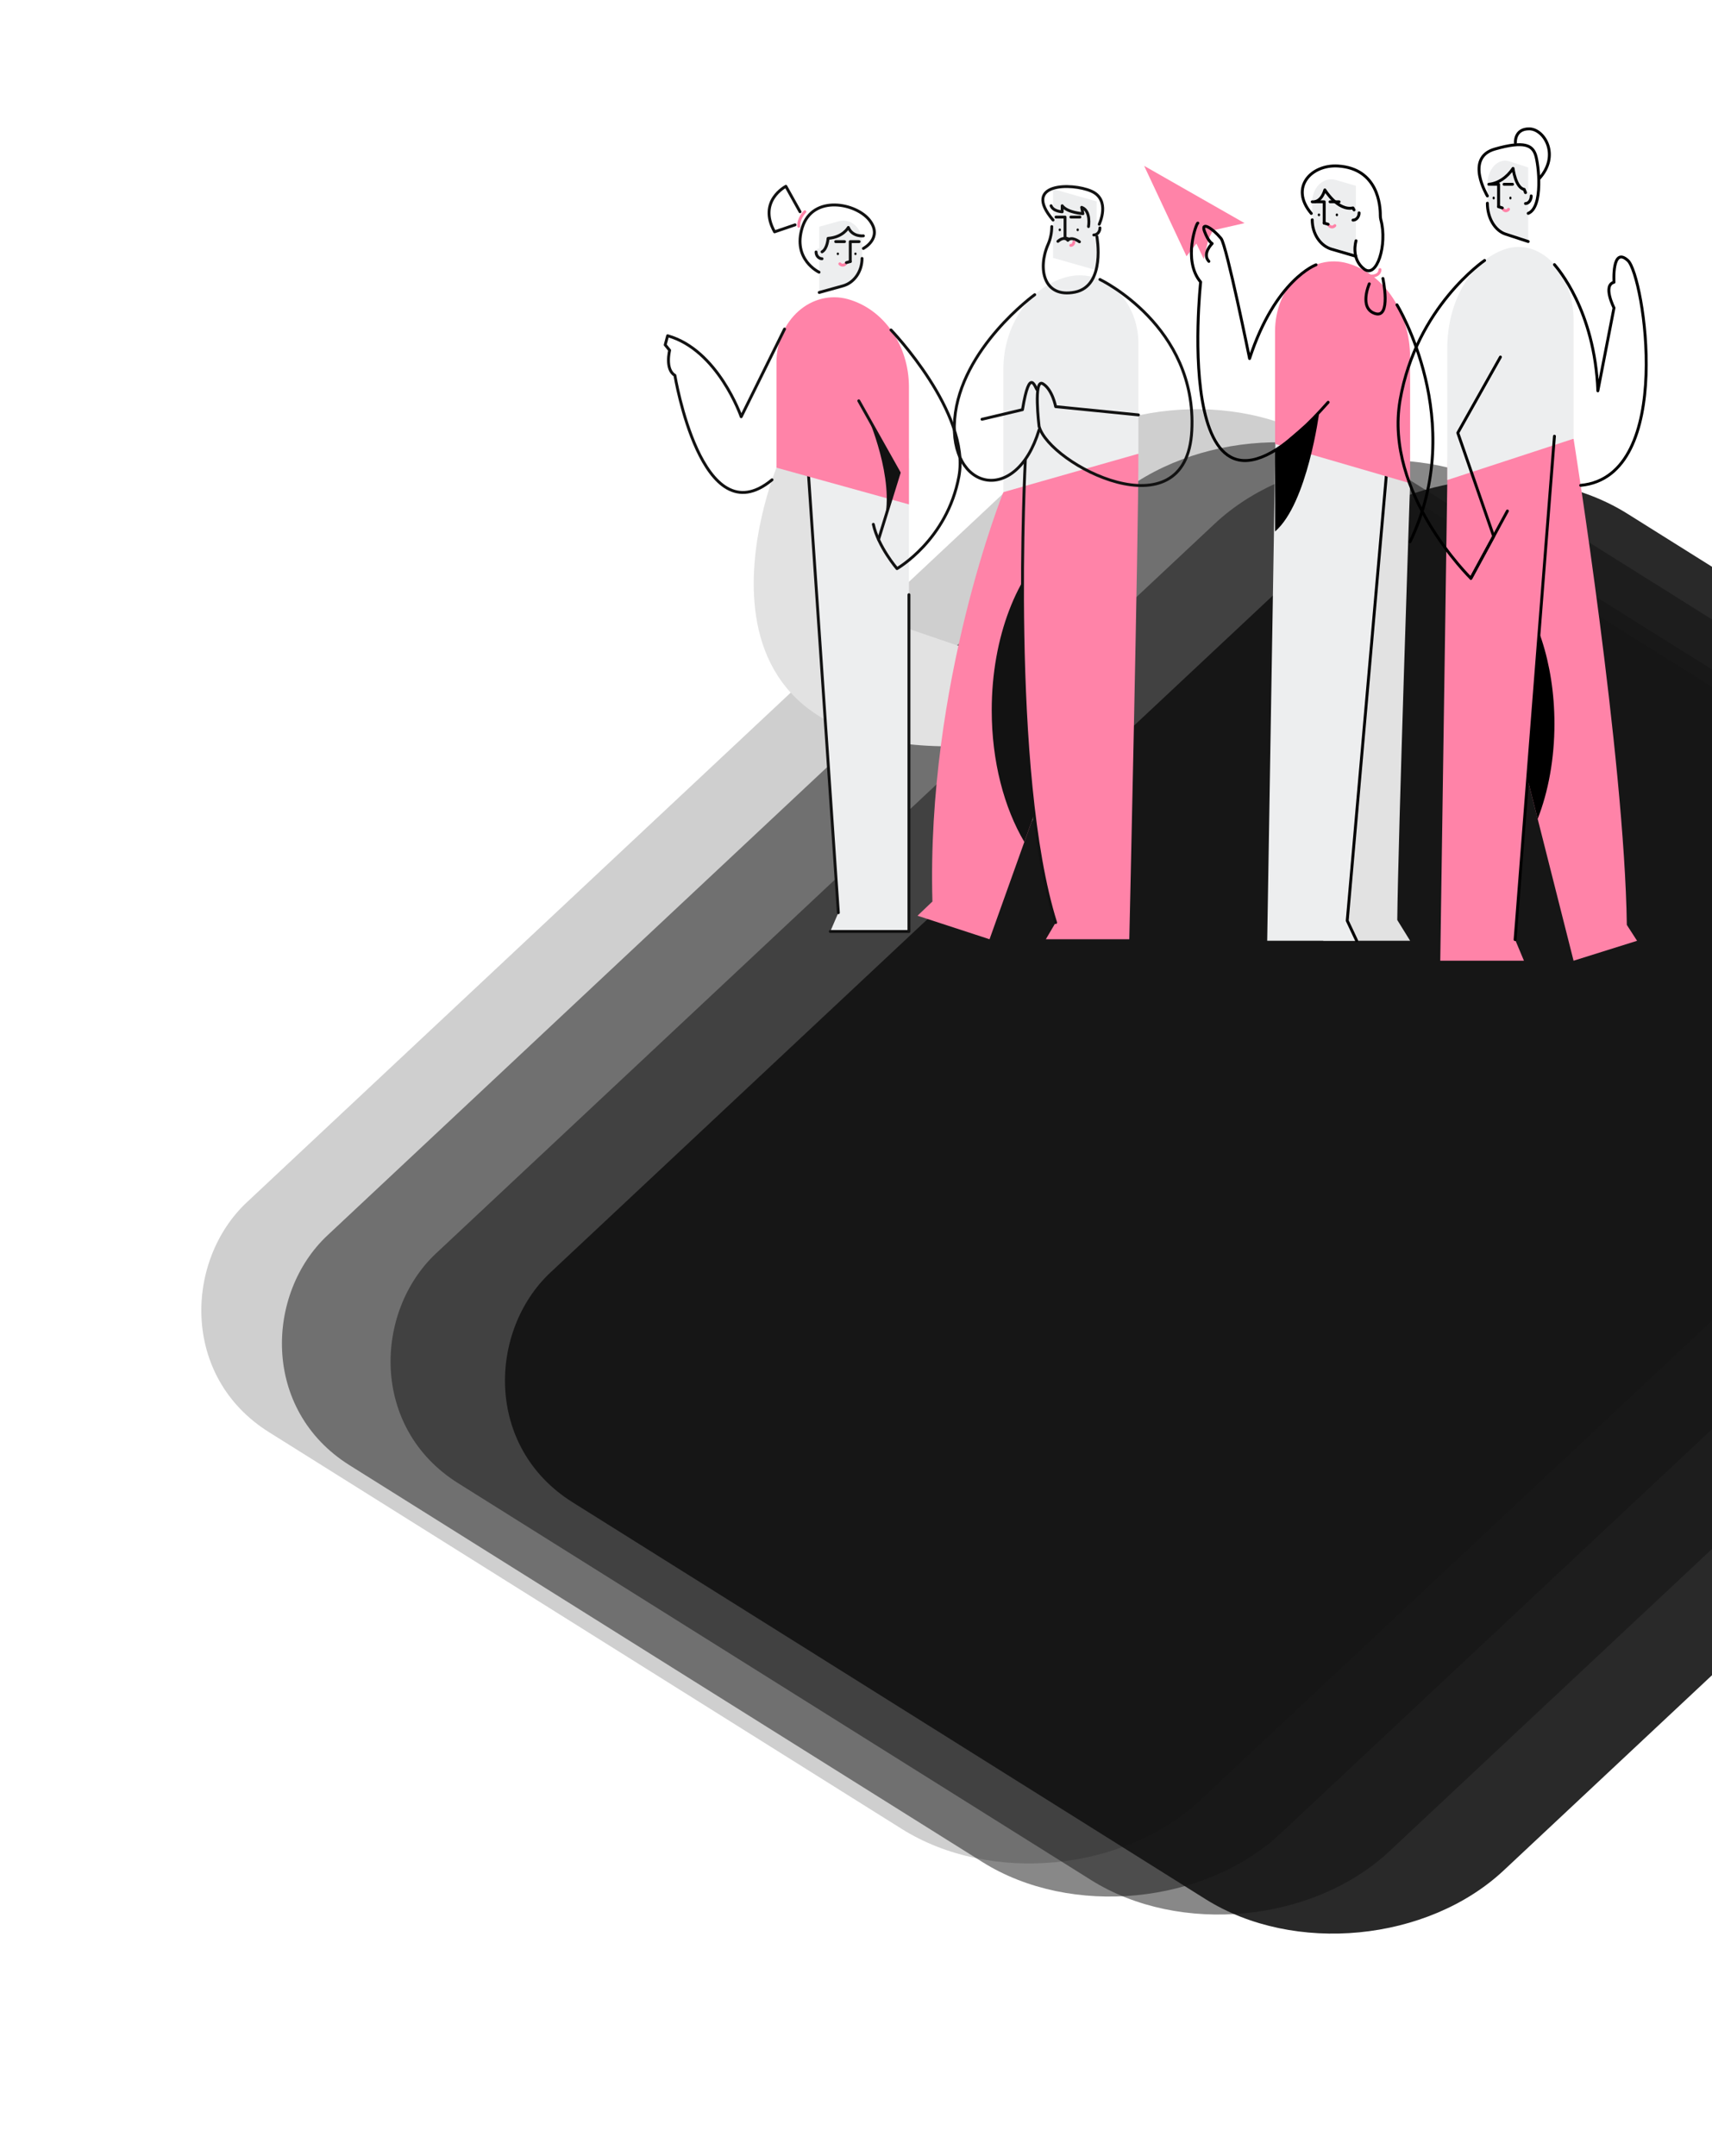<svg width="887" height="1117" viewBox="0 0 887 1117" fill="none" xmlns="http://www.w3.org/2000/svg">
<g filter="url(#filter0_d)">
<rect width="583.209" height="748.693" rx="98" transform="matrix(-0.847 -0.531 0.73 -0.684 550.317 995.571)" fill="#121212" fill-opacity="0.2"/>
</g>
<g filter="url(#filter1_d)">
<rect width="583.209" height="748.693" rx="98" transform="matrix(-0.847 -0.531 0.73 -0.684 648.359 1022.03)" fill="#121212" fill-opacity="0.5"/>
</g>
<g filter="url(#filter2_d)">
<rect width="583.209" height="748.693" rx="98" transform="matrix(-0.847 -0.531 0.73 -0.684 592.08 1012.71)" fill="#121212" fill-opacity="0.5"/>
</g>
<g filter="url(#filter3_d)">
<rect width="583.209" height="748.693" rx="98" transform="matrix(-0.847 -0.531 0.73 -0.684 707.638 1031.91)" fill="#121212" fill-opacity="0.9"/>
</g>
<path d="M730.583 250.356L700.485 213.956L685.564 487.345H730.583L723.934 476.596C724.36 434.675 730.583 250.356 730.583 250.356Z" fill="#E2E2E2"/>
<path d="M719.808 228.746L669.889 224.694L660.812 229.074L656.546 487.345H702.912L698.01 476.937L719.808 228.746Z" fill="#EDEEEF"/>
<path d="M702.912 487.345L698.01 476.937L719.808 228.746" stroke="black" stroke-width="1.5" stroke-linecap="round" stroke-linejoin="round"/>
<path d="M679.868 104.54V113.875C679.868 121.093 684.027 127.378 689.944 129.101L702.483 132.752V96.255L692.057 93.219C689.121 92.364 686.016 93.155 683.637 95.365C681.257 97.575 679.868 100.958 679.868 104.54V104.54Z" fill="#EDEEEF"/>
<path d="M679.868 113.875C679.868 121.093 684.027 127.379 689.944 129.101L702.483 132.752" stroke="black" stroke-width="1.5" stroke-linecap="round" stroke-linejoin="round"/>
<path d="M692.643 112.023C692.977 112.023 693.247 111.702 693.247 111.306C693.247 110.911 692.977 110.59 692.643 110.59C692.309 110.59 692.038 110.911 692.038 111.306C692.038 111.702 692.309 112.023 692.643 112.023Z" fill="black"/>
<path d="M683.355 112.023C683.689 112.023 683.96 111.702 683.96 111.306C683.96 110.911 683.689 110.59 683.355 110.59C683.021 110.59 682.751 110.911 682.751 111.306C682.751 111.702 683.021 112.023 683.355 112.023Z" fill="black"/>
<path d="M686.08 115.58V104.54H681.412" stroke="black" stroke-width="1.5" stroke-linecap="round" stroke-linejoin="round"/>
<path d="M693.782 104.54H689.114" stroke="black" stroke-width="1.5" stroke-linecap="round" stroke-linejoin="round"/>
<path d="M700.993 110.196V114.03C702.739 114.03 704.154 112.354 704.154 110.286C704.154 110.171 704.15 110.057 704.141 109.945C703.964 107.62 700.993 107.862 700.993 110.196Z" fill="#EDEEEF"/>
<path d="M700.993 114.03C702.739 114.03 704.154 112.354 704.154 110.286" stroke="black" stroke-width="1.5" stroke-linecap="round" stroke-linejoin="round"/>
<path d="M688.632 116.87C689.025 117.335 689.557 117.596 690.112 117.596C690.667 117.596 691.2 117.335 691.592 116.87" stroke="#FF83A8" stroke-width="1.5" stroke-linecap="round" stroke-linejoin="round"/>
<path d="M686.08 115.588L688.122 116.183" stroke="black" stroke-width="1.5" stroke-linecap="round" stroke-linejoin="round"/>
<path d="M660.625 171.481V229.985L730.584 250.356V185.198C730.584 162.094 717.27 141.975 698.331 136.46H698.331C689.249 133.816 679.645 136.264 672.285 143.1C664.924 149.936 660.625 160.401 660.625 171.481V171.481Z" fill="#FF83A8"/>
<path d="M702.573 124.725C702.573 124.725 699.686 133.901 706.738 139.373C713.387 144.531 718.87 126.645 715.454 113.933C715.255 113.196 715.157 112.425 715.162 111.651C715.205 106.668 714.025 87.322 693.247 86.003C679.368 85.121 667.956 97.128 679.389 110.59" stroke="black" stroke-width="1.5" stroke-linecap="round" stroke-linejoin="round"/>
<path d="M679.868 104.54C679.868 104.54 684.285 105.448 686.416 98.377C686.416 98.377 693.116 109.404 700.993 107.721L701.554 108.749" stroke="black" stroke-width="1.5" stroke-linecap="round" stroke-linejoin="round"/>
<path d="M714.982 139.671C714.982 139.671 715.209 144.368 707.279 142.623" stroke="#FF83A8" stroke-width="1.5" stroke-linecap="round" stroke-linejoin="round"/>
<path d="M716.501 144.255C716.501 144.255 720.949 165.216 712.423 162.438C703.896 159.66 709.438 147.033 709.438 147.033" stroke="black" stroke-width="1.5" stroke-linecap="round" stroke-linejoin="round"/>
<path d="M628.42 119.334L644.801 115.588L592.788 85.918L614.744 132.752L619.86 126.167L623.669 134.153L626.078 124.048" fill="#FF83A8"/>
<path d="M681.839 137.182C681.839 137.182 660.844 144.76 647.416 185.742C647.416 185.742 635.497 126.992 632.65 123.546C628.245 118.215 622.063 114.455 624.052 119.843C626.042 125.23 628.032 126.167 628.032 126.167C628.032 126.167 622.631 131.429 626.326 135.401" stroke="black" stroke-width="1.5" stroke-linecap="round" stroke-linejoin="round"/>
<path d="M620.619 115.58C620.073 114.96 612.541 134.827 622.063 146.107C622.063 146.107 605.01 302.681 688.122 208.4" stroke="black" stroke-width="1.5" stroke-linecap="round" stroke-linejoin="round"/>
<path d="M683.533 213.461C683.533 213.461 677.389 260.922 660.625 275.32V233.298C660.625 233.298 682.044 215.089 683.533 213.461Z" fill="black"/>
<path d="M723.767 157.9C723.767 157.9 760.682 217.996 730.584 280.626" stroke="black" stroke-width="1.5" stroke-linecap="round" stroke-linejoin="round"/>
<path d="M842.87 479.15C841.674 392.385 815.276 227.282 815.276 227.282L790.754 230.606L775.789 341.705L815.276 497.697L848.176 487.375L842.87 479.15Z" fill="#FF83A8"/>
<path d="M781.378 300.209L775.789 341.705L796.682 424.243C802.162 410.203 805.367 393.235 805.367 374.957C805.367 343.315 795.765 315.596 781.378 300.209Z" fill="black"/>
<path d="M805.367 225.979L758.687 221.723L750.199 226.324L746.21 497.697H789.567L784.983 486.761L805.367 225.979Z" fill="#FF83A8"/>
<path d="M770.62 95.472V105.281C770.62 112.865 774.509 119.47 780.042 121.28L791.768 125.116V86.767L782.018 83.577C779.273 82.679 776.369 83.511 774.144 85.833C771.919 88.154 770.62 91.709 770.62 95.472V95.472Z" fill="#EDEEEF"/>
<path d="M770.62 105.281C770.62 112.865 774.509 119.47 780.042 121.28L791.768 125.116" stroke="black" stroke-width="1.5" stroke-linecap="round" stroke-linejoin="round"/>
<path d="M782.566 103.335C782.878 103.335 783.131 102.998 783.131 102.582C783.131 102.167 782.878 101.83 782.566 101.83C782.254 101.83 782 102.167 782 102.582C782 102.998 782.254 103.335 782.566 103.335Z" fill="black"/>
<path d="M773.881 103.335C774.193 103.335 774.447 102.998 774.447 102.582C774.447 102.167 774.193 101.83 773.881 101.83C773.569 101.83 773.316 102.167 773.316 102.582C773.316 102.998 773.569 103.335 773.881 103.335Z" fill="black"/>
<path d="M776.429 107.072V95.473H772.064" stroke="black" stroke-width="1.5" stroke-linecap="round" stroke-linejoin="round"/>
<path d="M783.631 95.473H779.266" stroke="black" stroke-width="1.5" stroke-linecap="round" stroke-linejoin="round"/>
<path d="M790.375 101.416V105.444C792.007 105.444 793.33 103.683 793.33 101.51C793.33 101.389 793.326 101.27 793.318 101.152C793.153 98.709 790.375 98.963 790.375 101.416Z" fill="#EDEEEF"/>
<path d="M790.375 105.444C792.007 105.444 793.33 103.683 793.33 101.51" stroke="black" stroke-width="1.5" stroke-linecap="round" stroke-linejoin="round"/>
<path d="M778.816 108.428C779.183 108.916 779.681 109.191 780.2 109.191C780.719 109.191 781.217 108.916 781.584 108.428" stroke="#FF83A8" stroke-width="1.5" stroke-linecap="round" stroke-linejoin="round"/>
<path d="M776.429 107.082L778.338 107.706" stroke="black" stroke-width="1.5" stroke-linecap="round" stroke-linejoin="round"/>
<path d="M815.276 165.81V227.282L749.856 248.686V180.222C749.856 155.946 762.306 134.807 780.016 129.012H780.016C788.509 126.234 797.49 128.806 804.373 135.989C811.255 143.172 815.276 154.168 815.276 165.81Z" fill="#EDEEEF"/>
<path d="M770.62 101.51C770.62 101.51 758.688 81.744 774.447 77.233C790.205 72.722 793.993 75.508 795.587 80.284C797.182 85.061 799.708 107.35 791.767 110.534" stroke="black" stroke-width="1.5" stroke-linecap="round" stroke-linejoin="round"/>
<path d="M771.384 95.473C776.207 94.98 780.701 92.026 783.926 87.228C783.926 87.228 785.189 97.311 789.707 98.107L790.375 99.788" stroke="black" stroke-width="1.5" stroke-linecap="round" stroke-linejoin="round"/>
<path d="M785.122 73.916C785.122 73.916 784.624 66.619 792.398 66.752C800.172 66.885 808.521 80.655 797.27 92.743" stroke="black" stroke-width="1.5" stroke-linecap="round" stroke-linejoin="round"/>
<path d="M784.983 486.761L805.367 225.979" stroke="black" stroke-width="1.5" stroke-linecap="round" stroke-linejoin="round"/>
<path d="M769.178 134.927C769.178 134.927 733.766 158.961 725.394 207.255C717.022 255.549 762.072 299.597 762.072 299.597L773.881 277.838L755.294 224.237L777.384 184.966" stroke="black" stroke-width="1.5" stroke-linecap="round" stroke-linejoin="round"/>
<path d="M762.072 299.597L781.001 264.721" stroke="black" stroke-width="1.5" stroke-linecap="round" stroke-linejoin="round"/>
<path d="M805.367 137.078C806.749 138.763 826.258 160.553 827.853 202.479L836.225 159.492C836.225 159.492 830.245 147.816 836.225 146.224C836.225 146.224 835.029 127.345 843.401 134.927C851.773 142.509 868.3 246.794 818.974 251.437" stroke="black" stroke-width="1.5" stroke-linecap="round" stroke-linejoin="round"/>
<path d="M402.299 242.286L440.534 246.372L432.979 312.827L528.721 345.569L522.312 392.067L514.881 385.667C336.721 400.52 402.299 242.286 402.299 242.286Z" fill="#E2E2E2"/>
<path d="M418.952 246.866L470.929 237.346V308.085V482.551H430.176L434.359 472.834L418.952 246.866Z" fill="#EDEEEF"/>
<path d="M470.929 308.085V482.551H430.176" stroke="#121212" stroke-width="1.5" stroke-linecap="round" stroke-linejoin="round"/>
<path d="M434.359 472.834L418.952 246.866" stroke="#121212" stroke-width="1.5" stroke-linecap="round" stroke-linejoin="round"/>
<path d="M446.629 125.173V133.888C446.629 140.627 442.548 146.495 436.744 148.103L424.443 151.511V117.438L434.671 114.604C437.551 113.806 440.597 114.545 442.931 116.608C445.265 118.671 446.629 121.829 446.629 125.173V125.173Z" fill="#EDEEEF"/>
<path d="M446.629 133.888C446.629 140.626 442.548 146.494 436.744 148.103L424.443 151.511" stroke="#121212" stroke-width="1.5" stroke-linecap="round" stroke-linejoin="round"/>
<path d="M434.096 132.159C433.769 132.159 433.503 131.859 433.503 131.49C433.503 131.121 433.769 130.821 434.096 130.821C434.424 130.821 434.69 131.121 434.69 131.49C434.69 131.859 434.424 132.159 434.096 132.159Z" fill="#121212"/>
<path d="M443.207 132.159C442.88 132.159 442.614 131.859 442.614 131.49C442.614 131.121 442.88 130.821 443.207 130.821C443.535 130.821 443.801 131.121 443.801 131.49C443.801 131.859 443.535 132.159 443.207 132.159Z" fill="#121212"/>
<path d="M440.534 135.479V125.173H445.114" stroke="#121212" stroke-width="1.5" stroke-linecap="round" stroke-linejoin="round"/>
<path d="M432.979 125.173H437.559" stroke="#121212" stroke-width="1.5" stroke-linecap="round" stroke-linejoin="round"/>
<path d="M425.904 130.454V134.033C424.192 134.033 422.804 132.468 422.804 130.537C422.804 130.43 422.808 130.324 422.816 130.219C422.99 128.048 425.904 128.274 425.904 130.454Z" fill="#EDEEEF"/>
<path d="M425.904 134.033C424.192 134.033 422.804 132.468 422.804 130.538" stroke="#121212" stroke-width="1.5" stroke-linecap="round" stroke-linejoin="round"/>
<path d="M438.03 136.684C437.645 137.118 437.123 137.362 436.578 137.362C436.034 137.362 435.512 137.118 435.127 136.684" stroke="#FF83A8" stroke-width="1.5" stroke-linecap="round" stroke-linejoin="round"/>
<path d="M440.534 135.487L438.531 136.042" stroke="#121212" stroke-width="1.5" stroke-linecap="round" stroke-linejoin="round"/>
<path d="M447.324 122.185C447.324 122.185 441.675 122.893 439.533 117.824C439.533 117.824 436.868 122.9 429.026 123.486C429.026 123.486 428.695 128.851 425.904 130.454" stroke="#121212" stroke-width="1.5" stroke-linecap="round" stroke-linejoin="round"/>
<path d="M447.324 128.701C447.324 128.701 457.501 123.398 450.67 114.285C443.838 105.171 421.079 100.613 415.677 117.824C410.442 134.504 424.354 141.008 424.354 141.008" stroke="#121212" stroke-width="1.5" stroke-linecap="round" stroke-linejoin="round"/>
<path d="M417.002 109.69C417.002 109.69 413.447 113.344 413.865 117.234" stroke="#FF83A8" stroke-width="1.5" stroke-linecap="round" stroke-linejoin="round"/>
<path d="M414.499 109.69L407.173 96.526C407.173 96.526 392.395 104.071 401.318 120.103L411.913 116.488" stroke="#121212" stroke-width="1.5" stroke-linecap="round" stroke-linejoin="round"/>
<path d="M402.299 187.667V242.286L470.929 261.303V200.473C470.929 178.904 457.868 160.121 439.289 154.973H439.289C430.38 152.504 420.958 154.79 413.737 161.172C406.517 167.554 402.299 177.323 402.299 187.667V187.667Z" fill="#FF83A8"/>
<path d="M461.634 170.943C461.634 170.943 502.949 213.939 496.815 246.867C490.681 279.794 464.75 294.569 464.75 294.569C464.75 294.569 454.991 283.252 452.482 271.621" stroke="#121212" stroke-width="1.5" stroke-linecap="round" stroke-linejoin="round"/>
<path d="M444.94 207.644L465.866 244.901L455.177 279.499" stroke="#121212" stroke-width="1.5" stroke-linecap="round" stroke-linejoin="round"/>
<path d="M449.576 215.897L465.866 244.901L458.118 269.977C463.754 248.216 449.578 215.902 449.576 215.897Z" fill="#121212"/>
<path d="M406.477 170.466L384.021 215.898C384.021 215.898 372.042 181.245 345.902 173.936L344.647 178.651L346.947 181.48C346.947 181.48 344.438 191.383 349.666 194.447C349.666 194.447 363.549 278.852 400 248.556" stroke="#121212" stroke-width="1.5" stroke-linecap="round" stroke-linejoin="round"/>
<path d="M483.098 467.024C479.901 353.744 519.856 254.962 519.856 254.962L544.022 241.165L552.26 375.916L512.686 486.574L475.374 474.389L483.098 467.024Z" fill="#FF83A8"/>
<path d="M546.437 280.663L552.26 375.917L530.714 436.166C520.256 418.514 513.817 394.463 513.817 367.951C513.817 329.91 527.068 296.929 546.437 280.663Z" fill="#121212"/>
<path d="M531.233 238.291C531.233 238.291 522.626 400.933 546.936 477.937L541.858 486.575H585.095C585.095 486.575 589.819 279.704 589.819 235.054L531.233 238.291Z" fill="#FF83A8"/>
<path d="M545.591 112.453V133.59L568.208 140.026V104.356L545.591 97.92V112.453Z" fill="#EDEEEF"/>
<path d="M558.367 119.766C558.033 119.766 557.763 119.453 557.763 119.066C557.763 118.68 558.033 118.366 558.367 118.366C558.701 118.366 558.972 118.68 558.972 119.066C558.972 119.453 558.701 119.766 558.367 119.766Z" fill="#121212"/>
<path d="M549.079 119.766C548.745 119.766 548.474 119.453 548.474 119.066C548.474 118.68 548.745 118.366 549.079 118.366C549.413 118.366 549.684 118.68 549.684 119.066C549.684 119.453 549.413 119.766 549.079 119.766Z" fill="#121212"/>
<path d="M551.804 123.243V112.453H547.136" stroke="#121212" stroke-width="1.5" stroke-linecap="round" stroke-linejoin="round"/>
<path d="M559.506 112.454H554.838" stroke="#121212" stroke-width="1.5" stroke-linecap="round" stroke-linejoin="round"/>
<path d="M566.718 117.982V121.729C568.464 121.729 569.879 120.09 569.879 118.069C569.879 117.957 569.875 117.846 569.866 117.736C569.689 115.464 566.718 115.7 566.718 117.982Z" fill="#EDEEEF"/>
<path d="M566.718 121.728C568.464 121.728 569.879 120.09 569.879 118.069" stroke="#121212" stroke-width="1.5" stroke-linecap="round" stroke-linejoin="round"/>
<path d="M551.804 123.251L553.846 123.832" stroke="#121212" stroke-width="1.5" stroke-linecap="round" stroke-linejoin="round"/>
<path d="M589.819 177.876V235.054L519.856 254.962V191.282C519.856 168.702 533.171 149.039 552.11 143.65H552.11C561.193 141.065 570.798 143.458 578.159 150.139C585.52 156.82 589.819 167.047 589.819 177.876V177.876Z" fill="#EDEEEF"/>
<path d="M531.233 238.291C531.233 238.291 522.626 400.932 546.936 477.937" stroke="#121212" stroke-width="1.5" stroke-linecap="round" stroke-linejoin="round"/>
<path d="M568.299 122.548C568.299 122.548 573.097 148.14 556.9 151.342C540.67 154.551 537.513 139.144 543.015 126.616C544.266 123.786 544.921 120.653 544.928 117.474V117.365" stroke="#121212" stroke-width="1.5" stroke-linecap="round" stroke-linejoin="round"/>
<path d="M559.263 125.259C559.263 125.259 555.142 122.192 553.259 124.496C553.259 124.496 551.624 122.028 548.107 125.03" stroke="#121212" stroke-width="1.5" stroke-linecap="round" stroke-linejoin="round"/>
<path d="M554.78 127.111C555.664 127.111 556.38 126.282 556.38 125.259" stroke="#FF83A8" stroke-width="1.5" stroke-linecap="round" stroke-linejoin="round"/>
<path d="M563.972 117.365C563.972 117.365 565.393 109.221 560.419 107.411L561.059 110.687C561.059 110.687 553.029 110.208 550.328 106.588V109.714C550.328 109.714 545.638 109.55 544.572 106.588" stroke="#121212" stroke-width="1.5" stroke-linecap="round" stroke-linejoin="round"/>
<path d="M569.515 116.146C569.515 116.146 575.626 103.461 565.393 99.019C555.161 94.576 529.2 94.741 545.591 113.992" stroke="#121212" stroke-width="1.5" stroke-linecap="round" stroke-linejoin="round"/>
<path d="M569.879 144.783C569.879 144.783 620.323 168.866 617.481 223.165C614.638 277.463 543.63 240.606 538.345 220.861C538.345 220.861 535.309 195.802 540.296 198.788C545.283 201.774 546.936 210.66 546.936 210.66L589.819 214.938" stroke="#121212" stroke-width="1.5" stroke-linecap="round" stroke-linejoin="round"/>
<path d="M536.099 152.664C536.099 152.664 497.652 180.457 494.617 217.199C491.581 253.941 526.396 262.344 538.345 222.726" stroke="#121212" stroke-width="1.5" stroke-linecap="round" stroke-linejoin="round"/>
<path d="M537.43 202.017C536.377 201.378 533.581 188.97 529.754 212.235L508.78 217.199" stroke="#121212" stroke-width="1.5" stroke-linecap="round" stroke-linejoin="round"/>
<defs>
<filter id="filter0_d" x="97.097" y="208.102" width="958.551" height="761.266" filterUnits="userSpaceOnUse" color-interpolation-filters="sRGB">
<feFlood flood-opacity="0" result="BackgroundImageFix"/>
<feColorMatrix in="SourceAlpha" type="matrix" values="0 0 0 0 0 0 0 0 0 0 0 0 0 0 0 0 0 0 127 0"/>
<feOffset dy="4"/>
<feGaussianBlur stdDeviation="2"/>
<feColorMatrix type="matrix" values="0 0 0 0 0 0 0 0 0 0 0 0 0 0 0 0 0 0 0.25 0"/>
<feBlend mode="normal" in2="BackgroundImageFix" result="effect1_dropShadow"/>
<feBlend mode="normal" in="SourceGraphic" in2="effect1_dropShadow" result="shape"/>
</filter>
<filter id="filter1_d" x="195.139" y="234.562" width="958.551" height="761.266" filterUnits="userSpaceOnUse" color-interpolation-filters="sRGB">
<feFlood flood-opacity="0" result="BackgroundImageFix"/>
<feColorMatrix in="SourceAlpha" type="matrix" values="0 0 0 0 0 0 0 0 0 0 0 0 0 0 0 0 0 0 127 0"/>
<feOffset dy="4"/>
<feGaussianBlur stdDeviation="2"/>
<feColorMatrix type="matrix" values="0 0 0 0 0 0 0 0 0 0 0 0 0 0 0 0 0 0 0.25 0"/>
<feBlend mode="normal" in2="BackgroundImageFix" result="effect1_dropShadow"/>
<feBlend mode="normal" in="SourceGraphic" in2="effect1_dropShadow" result="shape"/>
</filter>
<filter id="filter2_d" x="138.86" y="225.239" width="958.551" height="761.266" filterUnits="userSpaceOnUse" color-interpolation-filters="sRGB">
<feFlood flood-opacity="0" result="BackgroundImageFix"/>
<feColorMatrix in="SourceAlpha" type="matrix" values="0 0 0 0 0 0 0 0 0 0 0 0 0 0 0 0 0 0 127 0"/>
<feOffset dy="4"/>
<feGaussianBlur stdDeviation="2"/>
<feColorMatrix type="matrix" values="0 0 0 0 0 0 0 0 0 0 0 0 0 0 0 0 0 0 0.25 0"/>
<feBlend mode="normal" in2="BackgroundImageFix" result="effect1_dropShadow"/>
<feBlend mode="normal" in="SourceGraphic" in2="effect1_dropShadow" result="shape"/>
</filter>
<filter id="filter3_d" x="254.419" y="244.439" width="958.551" height="761.266" filterUnits="userSpaceOnUse" color-interpolation-filters="sRGB">
<feFlood flood-opacity="0" result="BackgroundImageFix"/>
<feColorMatrix in="SourceAlpha" type="matrix" values="0 0 0 0 0 0 0 0 0 0 0 0 0 0 0 0 0 0 127 0"/>
<feOffset dy="4"/>
<feGaussianBlur stdDeviation="2"/>
<feColorMatrix type="matrix" values="0 0 0 0 0 0 0 0 0 0 0 0 0 0 0 0 0 0 0.25 0"/>
<feBlend mode="normal" in2="BackgroundImageFix" result="effect1_dropShadow"/>
<feBlend mode="normal" in="SourceGraphic" in2="effect1_dropShadow" result="shape"/>
</filter>
</defs>
</svg>
